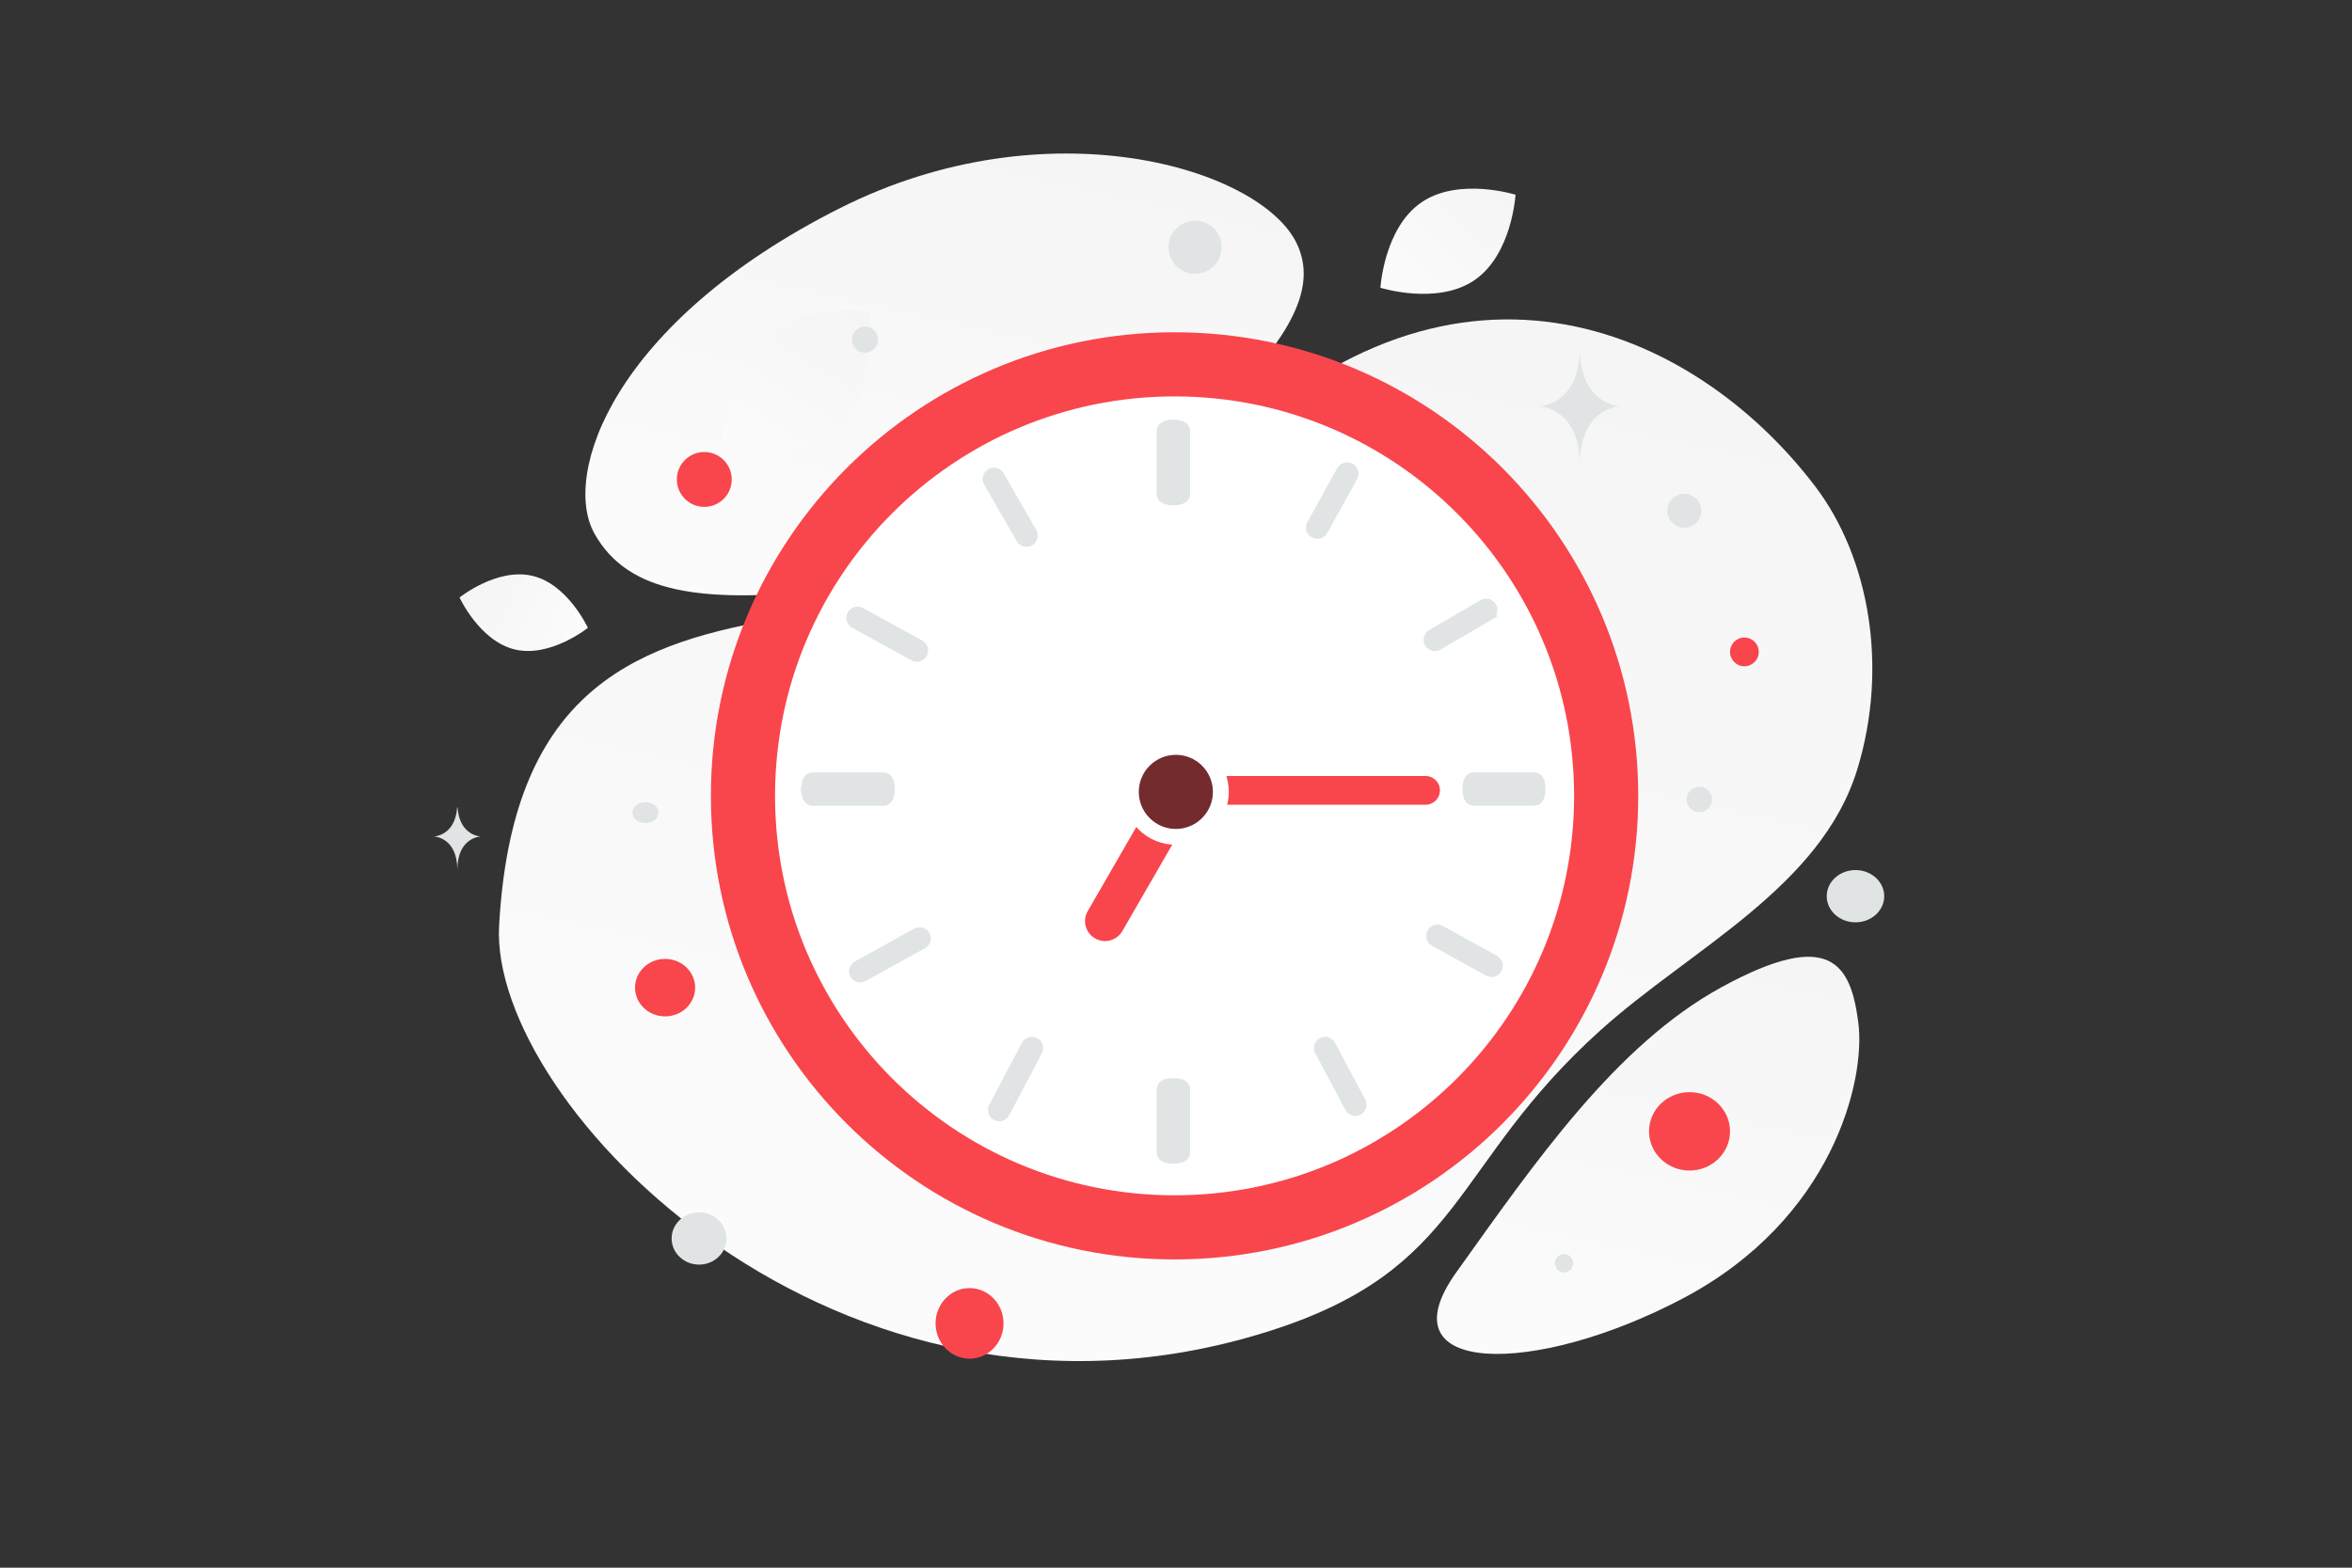<svg width="375" height="250" viewBox="0 0 375 250" fill="none" xmlns="http://www.w3.org/2000/svg">
<rect x="0" y="0" width="375" height="250" fill="#333333" stroke="none"/>
<path d="M79.575 147.674C78.035 176.058 133.528 233.773 201.927 212.411C233.738 202.475 231.044 185.982 255.233 164.247C269.652 151.293 290.368 141.497 296.13 122.667C301.107 106.413 298.055 88.943 289.426 77.58C270.018 52.025 230.838 34.526 192.233 74.79C153.629 115.054 83.556 74.469 79.575 147.674Z" fill="url(#paint0_linear_729_536)"/>
<path d="M94.787 85.107C100.185 94.74 112.006 96.064 130.945 94.233C145.188 92.854 158.177 91.786 172.421 84.02C182.391 78.588 190.283 71.239 196.044 64.101C202.285 56.368 210.998 47.543 206.727 38.775C200.857 26.731 166.915 16.588 133.955 33.176C97.75 51.403 89.507 75.692 94.787 85.107Z" fill="url(#paint1_linear_729_536)"/>
<path d="M232.173 202.922C244.748 185.33 257.626 166.633 274.486 157.423C291.877 147.92 295.085 153.777 296.288 163.089C297.492 172.401 292.127 194.464 268.393 207.018C244.653 219.575 220.407 219.386 232.173 202.922Z" fill="url(#paint2_linear_729_536)"/>
<path d="M261.197 126.915C261.197 86.086 228.099 52.988 187.27 52.988C146.442 52.988 113.344 86.086 113.344 126.915C113.344 167.743 146.442 200.841 187.27 200.841C228.099 200.841 261.197 167.743 261.197 126.915Z" fill="#F8464C"/>
<path d="M187.27 190.615C222.451 190.615 250.971 162.095 250.971 126.915C250.971 91.734 222.451 63.214 187.27 63.214C152.09 63.214 123.57 91.734 123.57 126.915C123.57 162.095 152.09 190.615 187.27 190.615Z" fill="white"/>
<path d="M185.417 78.782C185.417 79.031 185.579 79.19 185.686 79.268C185.801 79.352 185.941 79.41 186.076 79.452C186.352 79.537 186.708 79.583 187.083 79.583C187.457 79.583 187.813 79.537 188.089 79.452C188.224 79.41 188.364 79.352 188.479 79.268C188.585 79.192 188.75 79.032 188.75 78.782V68.718C188.75 68.469 188.588 68.31 188.481 68.232C188.366 68.148 188.226 68.09 188.09 68.048C187.815 67.963 187.459 67.917 187.083 67.917C186.708 67.917 186.352 67.963 186.076 68.048C185.941 68.09 185.801 68.148 185.686 68.232C185.579 68.31 185.417 68.469 185.417 68.718V78.782ZM185.417 183.801C185.417 184.058 185.591 184.215 185.694 184.286C185.809 184.365 185.948 184.42 186.082 184.46C186.356 184.54 186.71 184.583 187.083 184.583C187.455 184.583 187.809 184.54 188.083 184.46C188.221 184.423 188.352 184.364 188.471 184.287C188.573 184.216 188.75 184.059 188.75 183.801V173.699C188.75 173.442 188.575 173.285 188.473 173.214C188.353 173.136 188.222 173.077 188.085 173.04C187.811 172.96 187.457 172.917 187.083 172.917C186.71 172.917 186.356 172.96 186.082 173.04C185.944 173.077 185.813 173.136 185.694 173.214C185.591 173.285 185.417 173.442 185.417 173.699V183.801ZM129.495 126.692H140.654C141.135 126.692 141.456 126.276 141.456 125.849C141.456 125.423 141.135 125.007 140.654 125.007H129.495C129.014 125.007 128.693 125.423 128.693 125.849C128.693 126.276 129.014 126.692 129.495 126.692Z" fill="#E1E4E5" stroke="#E1E4E5" stroke-width="2"/>
<path d="M129.558 127.5H140.859C141.106 127.5 141.266 127.341 141.346 127.233C141.432 127.118 141.491 126.978 141.533 126.842C141.62 126.566 141.667 126.209 141.667 125.833C141.667 125.457 141.62 125.101 141.533 124.825C141.491 124.689 141.432 124.549 141.346 124.433C141.266 124.326 141.106 124.167 140.859 124.167H129.558C129.31 124.167 129.15 124.326 129.07 124.433C128.985 124.549 128.926 124.689 128.883 124.825C128.797 125.101 128.75 125.457 128.75 125.833C128.75 126.209 128.797 126.566 128.883 126.842C128.926 126.978 128.985 127.118 129.07 127.233C129.15 127.341 129.31 127.5 129.558 127.5ZM234.972 127.5H244.611C244.86 127.5 245.019 127.34 245.098 127.232C245.183 127.117 245.242 126.977 245.284 126.841C245.37 126.565 245.417 126.209 245.417 125.833C245.417 125.457 245.37 125.102 245.284 124.825C245.242 124.69 245.183 124.55 245.098 124.434C245.019 124.327 244.86 124.167 244.611 124.167H234.972C234.724 124.167 234.564 124.327 234.485 124.434C234.4 124.55 234.341 124.69 234.299 124.825C234.213 125.102 234.167 125.457 234.167 125.833C234.167 126.209 234.213 126.565 234.299 126.841C234.341 126.977 234.4 127.117 234.485 127.232C234.564 127.34 234.724 127.5 234.972 127.5ZM215.412 176.555L215.411 176.554L210.6 167.541V167.54C210.403 167.172 210.508 166.685 210.88 166.453C211.273 166.208 211.758 166.368 211.965 166.755L215.412 176.555ZM215.412 176.555C215.549 176.809 215.807 176.971 216.094 176.971C216.233 176.971 216.37 176.932 216.492 176.857L216.496 176.855C216.868 176.623 216.974 176.137 216.776 175.768L216.776 175.768L211.965 166.755L215.412 176.555ZM157.773 76.78H157.774L162.975 85.812C163.027 85.903 163.096 85.983 163.179 86.047C163.262 86.111 163.357 86.158 163.459 86.186C163.56 86.213 163.666 86.22 163.77 86.207C163.874 86.193 163.974 86.159 164.065 86.107L164.066 86.107C164.249 86.001 164.383 85.826 164.438 85.621C164.493 85.416 164.464 85.198 164.358 85.014V85.014L159.158 75.981V75.981C159.106 75.89 159.036 75.81 158.953 75.746C158.869 75.682 158.774 75.635 158.673 75.608C158.572 75.58 158.466 75.573 158.362 75.587C158.258 75.601 158.157 75.635 158.066 75.688C157.883 75.794 157.749 75.968 157.694 76.173C157.639 76.378 157.667 76.596 157.773 76.78ZM229.585 148.541C229.493 148.49 229.391 148.458 229.285 148.446C229.18 148.435 229.074 148.445 228.972 148.475C228.871 148.505 228.776 148.555 228.694 148.622C228.612 148.689 228.544 148.771 228.494 148.865C228.393 149.052 228.37 149.272 228.43 149.477C228.49 149.681 228.628 149.854 228.815 149.957L237.414 154.712L237.415 154.713C237.537 154.781 237.67 154.814 237.802 154.814C238.089 154.814 238.363 154.658 238.508 154.392L238.508 154.39C238.609 154.203 238.632 153.983 238.572 153.779C238.512 153.574 238.375 153.402 238.188 153.298L238.188 153.298L229.585 148.541ZM137.116 97.835C137.024 97.784 136.923 97.753 136.818 97.742C136.714 97.73 136.608 97.74 136.508 97.77C136.407 97.799 136.313 97.849 136.232 97.915C136.15 97.981 136.082 98.063 136.032 98.155C135.932 98.341 135.909 98.559 135.969 98.762C136.028 98.965 136.166 99.136 136.351 99.239L145.815 104.436C145.907 104.487 146.008 104.519 146.112 104.53C146.217 104.542 146.323 104.532 146.424 104.502C146.524 104.473 146.618 104.423 146.7 104.357C146.782 104.291 146.849 104.209 146.899 104.116C147 103.93 147.023 103.712 146.963 103.509C146.903 103.306 146.766 103.135 146.581 103.033L137.116 97.835ZM237.646 96.862C237.594 96.77 237.524 96.69 237.441 96.625C237.358 96.561 237.262 96.513 237.16 96.486C237.059 96.459 236.952 96.452 236.848 96.466C236.743 96.48 236.643 96.514 236.552 96.567H236.551L228.37 101.334C228.187 101.441 228.053 101.616 227.999 101.82C227.944 102.025 227.972 102.243 228.077 102.427C228.129 102.519 228.199 102.6 228.282 102.664C228.366 102.729 228.461 102.776 228.563 102.804C228.664 102.831 228.771 102.838 228.875 102.825C228.979 102.811 229.08 102.776 229.171 102.723L229.172 102.723L237.354 97.956L237.144 97.596L237.354 97.956C237.537 97.849 237.671 97.674 237.725 97.469C237.78 97.264 237.752 97.046 237.646 96.862ZM237.646 96.862L237.285 97.069L237.646 96.862ZM146.238 148.968H146.237L136.766 154.21H136.766C136.387 154.42 136.242 154.901 136.472 155.284C136.544 155.401 136.644 155.498 136.764 155.565C136.884 155.632 137.019 155.667 137.156 155.666C137.29 155.666 137.422 155.633 137.542 155.568L137.547 155.566L147.018 150.324H147.018C147.397 150.114 147.542 149.632 147.311 149.25C147.087 148.878 146.607 148.764 146.238 148.968ZM158.613 176.628L158.613 176.629C158.411 177.012 158.543 177.501 158.928 177.72C159.049 177.789 159.183 177.823 159.316 177.823C159.605 177.823 159.877 177.662 160.019 177.395L160.02 177.394L165.223 167.531L165.223 167.53C165.425 167.147 165.293 166.657 164.907 166.439C164.814 166.387 164.712 166.354 164.606 166.342C164.501 166.331 164.394 166.34 164.293 166.371C164.191 166.401 164.096 166.452 164.015 166.52C163.933 166.587 163.866 166.671 163.817 166.765V166.765L158.613 176.628ZM209.323 83.743V83.743C209.272 83.836 209.24 83.938 209.228 84.044C209.217 84.149 209.226 84.256 209.257 84.358C209.287 84.46 209.337 84.554 209.404 84.636C209.471 84.719 209.553 84.787 209.647 84.837C209.835 84.938 210.055 84.962 210.26 84.902C210.465 84.843 210.639 84.705 210.743 84.518L210.744 84.517L215.496 75.92L215.496 75.92C215.548 75.826 215.58 75.724 215.591 75.618C215.603 75.513 215.593 75.406 215.563 75.304C215.532 75.202 215.482 75.107 215.415 75.025C215.348 74.943 215.265 74.874 215.171 74.825C214.983 74.724 214.762 74.701 214.558 74.761C214.353 74.821 214.18 74.959 214.076 75.145L209.323 83.743Z" fill="#E1E4E5" stroke="#E1E4E5" stroke-width="2"/>
<path d="M227.292 123.75H188.125C186.859 123.75 185.833 124.776 185.833 126.042C185.833 127.307 186.859 128.333 188.125 128.333H227.292C228.557 128.333 229.583 127.307 229.583 126.042C229.583 124.776 228.557 123.75 227.292 123.75Z" fill="#F8464C"/>
<path d="M178.946 148.479L189.316 130.518C190.196 128.993 189.674 127.045 188.15 126.165C186.626 125.285 184.677 125.807 183.797 127.331L173.427 145.293C172.547 146.817 173.069 148.766 174.593 149.646C176.117 150.526 178.066 150.003 178.946 148.479Z" fill="#F8464C"/>
<path d="M193.445 132.251C196.742 128.955 196.742 123.61 193.445 120.314C190.149 117.017 184.805 117.017 181.508 120.314C178.212 123.61 178.212 128.955 181.508 132.251C184.805 135.547 190.149 135.547 193.445 132.251Z" fill="white"/>
<path d="M191.655 130.461C193.963 128.153 193.963 124.412 191.655 122.104C189.348 119.796 185.606 119.796 183.298 122.104C180.991 124.412 180.991 128.153 183.298 130.461C185.606 132.768 189.348 132.768 191.655 130.461Z" fill="#742B2D"/>
<path d="M82.106 103.577C87.755 104.915 93.73 100.124 93.73 100.124C93.73 100.124 90.542 93.165 84.89 91.831C79.241 90.493 73.268 95.28 73.268 95.28C73.268 95.28 76.457 102.238 82.106 103.577Z" fill="url(#paint3_linear_729_536)"/>
<path d="M235.126 44.655C229.178 48.751 220.092 45.888 220.092 45.888C220.092 45.888 220.655 36.384 226.606 32.291C232.554 28.194 241.636 31.054 241.636 31.054C241.636 31.054 241.073 40.558 235.126 44.655Z" fill="url(#paint4_linear_729_536)"/>
<path d="M133.783 68.157C127.336 74.72 115.279 73.336 115.279 73.336C115.279 73.336 113.683 61.312 120.137 54.754C126.585 48.192 138.635 49.571 138.635 49.571C138.635 49.571 140.231 61.595 133.783 68.157Z" fill="url(#paint5_linear_729_536)"/>
<path d="M106.042 152.917C108.688 152.917 110.833 154.969 110.833 157.5C110.833 160.031 108.688 162.083 106.042 162.083C103.395 162.083 101.25 160.031 101.25 157.5C101.25 154.969 103.395 152.917 106.042 152.917Z" fill="#F8464C"/>
<path d="M154.583 205.417C157.575 205.417 160 207.935 160 211.042C160 214.148 157.575 216.667 154.583 216.667C151.592 216.667 149.167 214.148 149.167 211.042C149.167 207.935 151.592 205.417 154.583 205.417Z" fill="#F8464C"/>
<path d="M269.375 174.167C272.942 174.167 275.833 176.965 275.833 180.417C275.833 183.868 272.942 186.667 269.375 186.667C265.808 186.667 262.917 183.868 262.917 180.417C262.917 176.965 265.808 174.167 269.375 174.167Z" fill="#F8464C"/>
<path d="M278.125 106.25C279.391 106.25 280.417 105.224 280.417 103.958C280.417 102.693 279.391 101.667 278.125 101.667C276.859 101.667 275.833 102.693 275.833 103.958C275.833 105.224 276.859 106.25 278.125 106.25Z" fill="#F8464C"/>
<path d="M112.292 80.833C114.708 80.833 116.667 78.875 116.667 76.458C116.667 74.042 114.708 72.083 112.292 72.083C109.875 72.083 107.917 74.042 107.917 76.458C107.917 78.875 109.875 80.833 112.292 80.833Z" fill="#F8464C"/>
<path d="M111.458 201.667C113.875 201.667 115.833 199.801 115.833 197.5C115.833 195.199 113.875 193.333 111.458 193.333C109.042 193.333 107.083 195.199 107.083 197.5C107.083 199.801 109.042 201.667 111.458 201.667Z" fill="#E1E4E5"/>
<path d="M295.833 147.083C298.365 147.083 300.417 145.218 300.417 142.917C300.417 140.615 298.365 138.75 295.833 138.75C293.302 138.75 291.25 140.615 291.25 142.917C291.25 145.218 293.302 147.083 295.833 147.083Z" fill="#E1E4E5"/>
<path d="M249.375 202.917C250.18 202.917 250.833 202.264 250.833 201.458C250.833 200.653 250.18 200 249.375 200C248.57 200 247.917 200.653 247.917 201.458C247.917 202.264 248.57 202.917 249.375 202.917Z" fill="#E1E4E5"/>
<path d="M137.917 56.25C139.067 56.25 140 55.317 140 54.167C140 53.016 139.067 52.083 137.917 52.083C136.766 52.083 135.833 53.016 135.833 54.167C135.833 55.317 136.766 56.25 137.917 56.25Z" fill="#E1E4E5"/>
<path d="M268.967 126.964C268.676 128.05 269.321 129.166 270.407 129.457C271.493 129.748 272.609 129.103 272.9 128.017C273.191 126.931 272.547 125.815 271.461 125.524C270.375 125.233 269.258 125.877 268.967 126.964Z" fill="#E1E4E5"/>
<path d="M268.542 84.167C270.037 84.167 271.25 82.954 271.25 81.458C271.25 79.963 270.037 78.75 268.542 78.75C267.046 78.75 265.833 79.963 265.833 81.458C265.833 82.954 267.046 84.167 268.542 84.167Z" fill="#E1E4E5"/>
<path d="M102.917 131.25C104.067 131.25 105 130.504 105 129.583C105 128.663 104.067 127.917 102.917 127.917C101.766 127.917 100.833 128.663 100.833 129.583C100.833 130.504 101.766 131.25 102.917 131.25Z" fill="#E1E4E5"/>
<path d="M186.449 38.333C185.844 40.593 187.185 42.916 189.445 43.522C191.706 44.127 194.029 42.786 194.635 40.526C195.24 38.266 193.899 35.942 191.639 35.337C189.378 34.731 187.055 36.072 186.449 38.333Z" fill="#E1E4E5"/>
<path d="M72.945 128.75H72.89C72.567 133.323 69.167 133.393 69.167 133.393C69.167 133.393 72.917 133.466 72.917 138.75C72.917 133.466 76.667 133.393 76.667 133.393C76.667 133.393 73.267 133.323 72.945 128.75ZM251.923 56.667H251.829C251.273 64.669 245.417 64.792 245.417 64.792C245.417 64.792 251.875 64.92 251.875 74.167C251.875 64.92 258.333 64.792 258.333 64.792C258.333 64.792 252.479 64.669 251.923 56.667Z" fill="#E1E4E5"/>
<defs>
<linearGradient id="paint0_linear_729_536" x1="145.901" y1="317.812" x2="249.704" y2="-150.51" gradientUnits="userSpaceOnUse">
<stop stop-color="white"/>
<stop offset="1" stop-color="#EEEEEE"/>
</linearGradient>
<linearGradient id="paint1_linear_729_536" x1="131.149" y1="147.539" x2="179.26" y2="-68.65" gradientUnits="userSpaceOnUse">
<stop stop-color="white"/>
<stop offset="1" stop-color="#EEEEEE"/>
</linearGradient>
<linearGradient id="paint2_linear_729_536" x1="246.214" y1="260.672" x2="287.471" y2="69.88" gradientUnits="userSpaceOnUse">
<stop stop-color="white"/>
<stop offset="1" stop-color="#EEEEEE"/>
</linearGradient>
<linearGradient id="paint3_linear_729_536" x1="103.38" y1="106.904" x2="53.926" y2="83.54" gradientUnits="userSpaceOnUse">
<stop stop-color="white"/>
<stop offset="1" stop-color="#EEEEEE"/>
</linearGradient>
<linearGradient id="paint4_linear_729_536" x1="211.958" y1="58.096" x2="258.775" y2="8.729" gradientUnits="userSpaceOnUse">
<stop stop-color="white"/>
<stop offset="1" stop-color="#EEEEEE"/>
</linearGradient>
<linearGradient id="paint5_linear_729_536" x1="108.058" y1="90.573" x2="154.671" y2="17.503" gradientUnits="userSpaceOnUse">
<stop stop-color="white"/>
<stop offset="1" stop-color="#EEEEEE"/>
</linearGradient>
</defs>
</svg>
